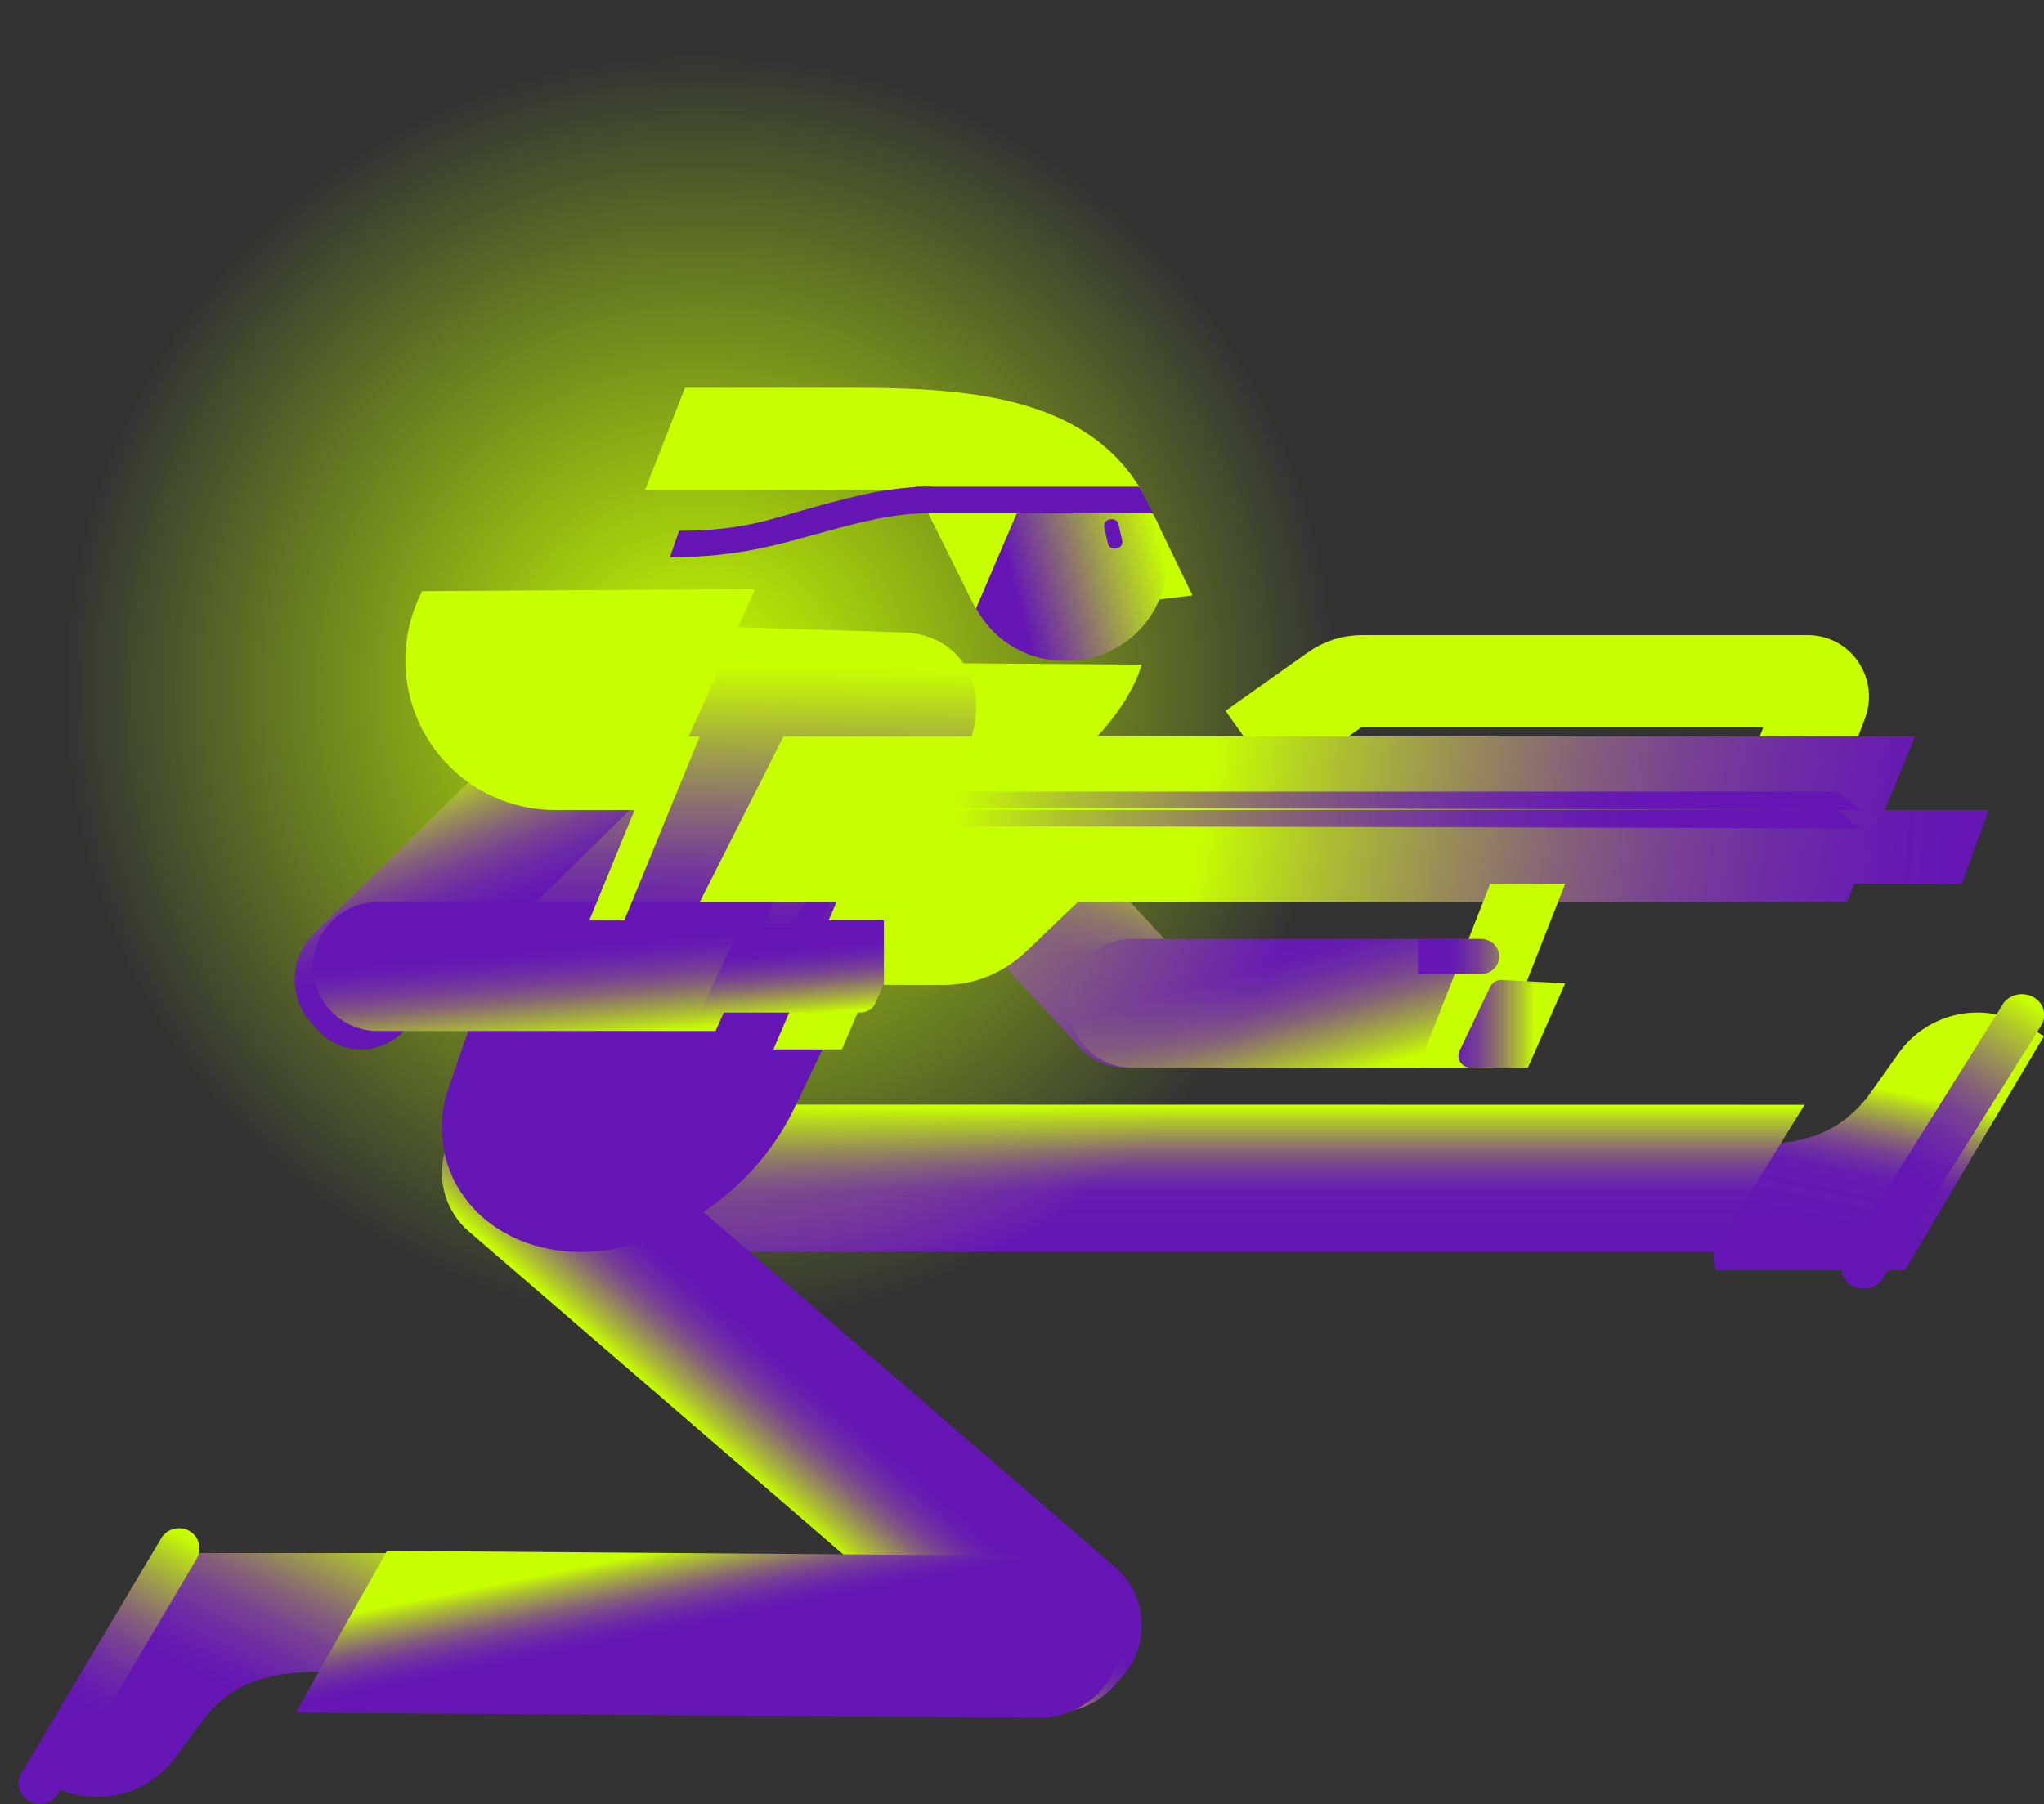 <svg xmlns="http://www.w3.org/2000/svg" xmlns:xlink="http://www.w3.org/1999/xlink" width="111" height="97.99" viewBox="0 0 111 97.99"><rect x="0" y="0" width="111" height="97.99" fill="#333333" stroke="none"/><defs><path id="htxqa" d="M64.65 2689L61 2699h4.3c4.92 0 12.38-5.4 13.7-9.9z"/><path id="htxqb" d="M123.54 2701H99l1.8-4H125z"/><path id="htxqd" d="M85 2693.65l4.48-3.18c.43-.3.94-.47 1.47-.47h24.24c.57 0 .96.6.75 1.14l-1.08 2.86"/><path id="htxqe" d="M110.11 2722h10.33l7.56-12.72-.97-.57a5.26 5.26 0 0 0-6.84 1.38l-1.77 2.49c-1.74 2.17-3.7 2.62-6.97 2.62-2.02 0-1.34 6.8-1.34 6.8z"/><path id="htxqg" d="M125.76 2707.56l-8.6 13.72a1.1 1.1 0 0 0 .45 1.57c.57.3 1.3.12 1.63-.4l8.6-13.73a1.1 1.1 0 0 0-.44-1.57c-.57-.3-1.3-.13-1.64.4z"/><path id="htxqi" d="M115 2713.01l-66.48-.01c-2.49 0-4.52 1.8-4.52 4s2.04 4 4.52 4l61.55-.01z"/><path id="htxqk" d="M62.5 2689.9l-.4.36a3.4 3.4 0 0 0-.2 4.8l13.76 14.85a3.45 3.45 0 0 0 4.84.2l.4-.37a3.4 3.4 0 0 0 .2-4.8l-13.76-14.85a3.45 3.45 0 0 0-4.84-.2z"/><path id="htxqm" d="M97 2704H78.52a3.52 3.52 0 0 0-3.52 3.5c0 1.92 1.59 3.5 3.52 3.5h15.56z"/><path id="htxqo" d="M17 2690.5c0-20.71 17.01-37.5 38-37.5s38 16.79 38 37.5-17.01 37.5-38 37.5-38-16.79-38-37.5z"/><path id="htxqq" d="M77.52 2744.56l.44-.5a4.2 4.2 0 0 0-.41-5.94l-29.09-25.1a4.28 4.28 0 0 0-5.98.42l-.44.5a4.2 4.2 0 0 0 .41 5.94l29.09 25.1a4.28 4.28 0 0 0 5.98-.42z"/><path id="htxqs" d="M41.2 2737.36H26.16l-7.42 12.04.95.53a5.29 5.29 0 0 0 6.71-1.3l1.74-2.36c1.7-2.05 3.62-2.47 6.83-2.47 2 0 6.23-6.44 6.23-6.44z"/><path id="htxqu" d="M20.13 2750.44l7.57-12.8a1.1 1.1 0 0 0-.97-1.63c-.4 0-.77.2-.97.54l-7.6 12.77c-.32.52-.14 1.19.4 1.5l.05.02c.53.3 1.22.12 1.52-.4z"/><path id="htxqw" d="M77.92 2741.93c0-2.42-2-4.4-4.48-4.42l-35.42-.27-4.96 8.79 40.33.27a4.46 4.46 0 0 0 4.53-4.37z"/><path id="htxqy" d="M48.99 2721c-3.3.13-6.06-1.37-7.33-3.88a6.54 6.54 0 0 1-.28-5.08l6.1-17.68c.12-.38.21-.78.28-1.18.56-3.3 3.96-6.25 7.28-6.18l10.93.35c3.36.07 5 3.2 3.44 6.59l-9.2 19.09c-2.05 4.46-6.7 7.76-11.22 7.96z"/><path id="htxqA" d="M79.86 2681.42l1.9 3.92-2.97.36z"/><path id="htxqB" d="M69.37 2683.59a5.4 5.4 0 0 1 5.5-5.31 5.4 5.4 0 0 1 5.5 5.3 5.4 5.4 0 0 1-5.5 5.31 5.4 5.4 0 0 1-5.5-5.3z"/><path id="htxqD" d="M77.66 2682.78l-.06.01a.37.37 0 0 1-.44-.27l-.2-.88a.36.36 0 0 1 .28-.42l.06-.01c.2-.04.4.08.44.27l.2.88c.04.2-.08.38-.28.42z"/><path id="htxqE" d="M54.2 2674.06h9.02c6.16 0 12.67.4 15.75 5.55H52.03z"/><path id="htxqF" d="M72.35 2680.57l-2.36 5.51-2.86-5.75z"/><path id="htxqG" d="M79.62 2680.88H67.43l-.74-1.44h12.18z"/><path id="htxqH" d="M53.38 2683.27l.5-1.44c3.57 0 5.07-.68 7.49-1.33 2.03-.55 3.95-1.07 6.24-1.07v1.44c-2.08 0-3.83.47-5.84 1.02-2.4.65-4.6 1.38-8.39 1.38z"/><path id="htxqI" d="M53.12 2690.47l-.35-.4a3.18 3.18 0 0 0-4.62-.15l-14.12 13.8a3.51 3.51 0 0 0-.15 4.81l.35.4a3.18 3.18 0 0 0 4.62.15l14.12-13.8a3.51 3.51 0 0 0 .15-4.81z"/><path id="htxqK" d="M117.3 2702H55l4.55-9H121z"/><path id="htxqM" d="M98.07 2711H94l3.93-10H102z"/><path id="htxqN" d="M62.72 2710H59l7.28-17H70z"/><path id="htxqP" d="M97.41 2704H94v1.91h3.41c.4 0 .76-.22.92-.57.3-.63-.19-1.34-.92-1.34zm4.59 2.41l-2.03 4.59h-3.09c-.5 0-.83-.49-.62-.92l1.66-3.47c.11-.24.37-.4.65-.38l3.43.18z"/><path id="htxqR" d="M55.86 2709l2.35-5.24.12-.26.67-1.5H37.5a3.51 3.51 0 0 0-3.5 3.5c0 1.92 1.58 3.5 3.5 3.5h18.36z"/><path id="htxqT" d="M57.66 2703.15h2.43l.64-1.15h1.36l-.44.99h3.44c.66 0 1.1.7.83 1.33l-1.36 3.13a.9.9 0 0 1-.83.55H55l2.33-4.92z"/><path id="htxqV" d="M65 2704h3.28c1.02 0 2-.42 2.8-1.2L74 2700"/><path id="htxqW" d="M68 2696.9l.5-.9h48.25l1.25 1s-49.9-.16-50-.1z"/><path id="htxqY" d="M68 2697.9l.5-.9h48.25l1.25 1s-49.9-.16-50-.1z"/><path id="htxqaa" d="M58 2685l-5.4 12h-5.38a8.14 8.14 0 0 1-7.29-11.89z"/><path id="htxqab" d="M49 2703h1.9l4.1-10h-1.9z"/><linearGradient id="htxqc" x1="85.45" x2="142.82" y1="2696.8" y2="2701.55" gradientUnits="userSpaceOnUse"><stop offset="0" stop-color="#c8ff00"/><stop offset=".1" stop-color="#afc52c"/><stop offset=".21" stop-color="#999055"/><stop offset=".31" stop-color="#866377"/><stop offset=".41" stop-color="#774193"/><stop offset=".51" stop-color="#6c2aa6"/><stop offset=".59" stop-color="#671bb1"/><stop offset=".66" stop-color="#6516b5"/></linearGradient><linearGradient id="htxqf" x1="119.31" x2="117.59" y1="2712.16" y2="2720.23" gradientUnits="userSpaceOnUse"><stop offset="0" stop-color="#c8ff00"/><stop offset=".1" stop-color="#afc52c"/><stop offset=".21" stop-color="#999055"/><stop offset=".31" stop-color="#866377"/><stop offset=".41" stop-color="#774193"/><stop offset=".51" stop-color="#6c2aa6"/><stop offset=".59" stop-color="#671bb1"/><stop offset="1" stop-color="#6516b5"/></linearGradient><linearGradient id="htxqh" x1="127.22" x2="117.96" y1="2707.4" y2="2722.31" gradientUnits="userSpaceOnUse"><stop offset="0" stop-color="#c8ff00"/><stop offset=".1" stop-color="#afc52c"/><stop offset=".21" stop-color="#999055"/><stop offset=".31" stop-color="#866377"/><stop offset=".41" stop-color="#774193"/><stop offset=".51" stop-color="#6c2aa6"/><stop offset=".59" stop-color="#671bb1"/><stop offset=".66" stop-color="#6516b5"/></linearGradient><linearGradient id="htxqj" x1="79.5" x2="79.5" y1="2713.13" y2="2721" gradientUnits="userSpaceOnUse"><stop offset="0" stop-color="#c8ff00"/><stop offset=".1" stop-color="#afc52c"/><stop offset=".21" stop-color="#999055"/><stop offset=".31" stop-color="#866377"/><stop offset=".41" stop-color="#774193"/><stop offset=".51" stop-color="#6c2aa6"/><stop offset=".59" stop-color="#671bb1"/><stop offset="1" stop-color="#6516b5"/></linearGradient><linearGradient id="htxql" x1="74.25" x2="68.03" y1="2695.78" y2="2705.51" gradientUnits="userSpaceOnUse"><stop offset="0" stop-color="#c8ff00"/><stop offset=".1" stop-color="#afc52c"/><stop offset=".21" stop-color="#999055"/><stop offset=".31" stop-color="#866377"/><stop offset=".41" stop-color="#774193"/><stop offset=".51" stop-color="#6c2aa6"/><stop offset=".59" stop-color="#671bb1"/><stop offset=".66" stop-color="#6516b5"/></linearGradient><linearGradient id="htxqn" x1="86" x2="82.89" y1="2712.59" y2="2701.41" gradientUnits="userSpaceOnUse"><stop offset="0" stop-color="#c8ff00"/><stop offset=".1" stop-color="#afc52c"/><stop offset=".21" stop-color="#999055"/><stop offset=".31" stop-color="#866377"/><stop offset=".41" stop-color="#774193"/><stop offset=".51" stop-color="#6c2aa6"/><stop offset=".59" stop-color="#671bb1"/><stop offset="1" stop-color="#6516b5"/></linearGradient><radialGradient id="htxqp" cx="55" cy="2690.5" r="34.46" gradientUnits="userSpaceOnUse"><stop offset="0" stop-color="#c8ff00"/><stop offset="1" stop-color="#c8ff00" stop-opacity="0"/></radialGradient><linearGradient id="htxqr" x1="56.96" x2="62.98" y1="2732.48" y2="2725.63" gradientUnits="userSpaceOnUse"><stop offset="0" stop-color="#c8ff00"/><stop offset=".1" stop-color="#afc52c"/><stop offset=".21" stop-color="#999055"/><stop offset=".31" stop-color="#866377"/><stop offset=".41" stop-color="#774193"/><stop offset=".51" stop-color="#6c2aa6"/><stop offset=".59" stop-color="#671bb1"/><stop offset=".66" stop-color="#6516b5"/></linearGradient><linearGradient id="htxqt" x1="34.46" x2="26.66" y1="2734.23" y2="2750.3" gradientUnits="userSpaceOnUse"><stop offset="0" stop-color="#c8ff00"/><stop offset=".1" stop-color="#afc52c"/><stop offset=".21" stop-color="#999055"/><stop offset=".31" stop-color="#866377"/><stop offset=".41" stop-color="#774193"/><stop offset=".51" stop-color="#6c2aa6"/><stop offset=".59" stop-color="#671bb1"/><stop offset=".66" stop-color="#6516b5"/></linearGradient><linearGradient id="htxqv" x1="27.11" x2="18.79" y1="2736.43" y2="2750.62" gradientUnits="userSpaceOnUse"><stop offset="0" stop-color="#c8ff00"/><stop offset=".1" stop-color="#afc52c"/><stop offset=".21" stop-color="#999055"/><stop offset=".31" stop-color="#866377"/><stop offset=".41" stop-color="#774193"/><stop offset=".51" stop-color="#6c2aa6"/><stop offset=".59" stop-color="#671bb1"/><stop offset=".66" stop-color="#6516b5"/></linearGradient><linearGradient id="htxqx" x1="54.08" x2="55.4" y1="2736.99" y2="2743.5" gradientUnits="userSpaceOnUse"><stop offset="0" stop-color="#c8ff00"/><stop offset=".1" stop-color="#afc52c"/><stop offset=".21" stop-color="#999055"/><stop offset=".31" stop-color="#866377"/><stop offset=".41" stop-color="#774193"/><stop offset=".51" stop-color="#6c2aa6"/><stop offset=".59" stop-color="#671bb1"/><stop offset=".66" stop-color="#6516b5"/></linearGradient><linearGradient id="htxqz" x1="55.61" x2="55.34" y1="2689.18" y2="2712.24" gradientUnits="userSpaceOnUse"><stop offset="0" stop-color="#c8ff00"/><stop offset=".04" stop-color="#c1ee0c"/><stop offset=".2" stop-color="#a0a248"/><stop offset=".35" stop-color="#876677"/><stop offset=".47" stop-color="#753b99"/><stop offset=".57" stop-color="#6920ad"/><stop offset=".63" stop-color="#6516b5"/></linearGradient><linearGradient id="htxqC" x1="80.12" x2="72.01" y1="2682.6" y2="2684.86" gradientUnits="userSpaceOnUse"><stop offset="0" stop-color="#c8ff00"/><stop offset="1" stop-color="#6516b5"/></linearGradient><linearGradient id="htxqJ" x1="41.57" x2="46.23" y1="2694.55" y2="2706.5" gradientUnits="userSpaceOnUse"><stop offset="0" stop-color="#c8ff00"/><stop offset=".1" stop-color="#afc52c"/><stop offset=".21" stop-color="#999055"/><stop offset=".31" stop-color="#866377"/><stop offset=".41" stop-color="#774193"/><stop offset=".51" stop-color="#6c2aa6"/><stop offset=".59" stop-color="#671bb1"/><stop offset=".66" stop-color="#6516b5"/></linearGradient><linearGradient id="htxqL" x1="81.95" x2="143.21" y1="2698.76" y2="2709.73" gradientUnits="userSpaceOnUse"><stop offset="0" stop-color="#c8ff00"/><stop offset=".1" stop-color="#afc52c"/><stop offset=".21" stop-color="#999055"/><stop offset=".31" stop-color="#866377"/><stop offset=".41" stop-color="#774193"/><stop offset=".51" stop-color="#6c2aa6"/><stop offset=".59" stop-color="#671bb1"/><stop offset="1" stop-color="#6516b5"/></linearGradient><linearGradient id="htxqO" x1="84.89" x2="133.51" y1="2703.07" y2="2706.83" gradientUnits="userSpaceOnUse"><stop offset="0" stop-color="#c8ff00"/><stop offset=".1" stop-color="#afc52c"/><stop offset=".21" stop-color="#999055"/><stop offset=".31" stop-color="#866377"/><stop offset=".41" stop-color="#774193"/><stop offset=".51" stop-color="#6c2aa6"/><stop offset=".59" stop-color="#671bb1"/><stop offset=".66" stop-color="#6516b5"/></linearGradient><linearGradient id="htxqQ" x1="100.33" x2="92.86" y1="2707.5" y2="2707.5" gradientUnits="userSpaceOnUse"><stop offset="0" stop-color="#c8ff00"/><stop offset=".1" stop-color="#afc52c"/><stop offset=".21" stop-color="#999055"/><stop offset=".31" stop-color="#866377"/><stop offset=".41" stop-color="#774193"/><stop offset=".51" stop-color="#6c2aa6"/><stop offset=".59" stop-color="#671bb1"/><stop offset=".66" stop-color="#6516b5"/></linearGradient><linearGradient id="htxqS" x1="47.02" x2="46.33" y1="2709.59" y2="2701.93" gradientUnits="userSpaceOnUse"><stop offset="0" stop-color="#c8ff00"/><stop offset=".1" stop-color="#afc52c"/><stop offset=".21" stop-color="#999055"/><stop offset=".31" stop-color="#866377"/><stop offset=".41" stop-color="#774193"/><stop offset=".51" stop-color="#6c2aa6"/><stop offset=".59" stop-color="#671bb1"/><stop offset=".66" stop-color="#6516b5"/></linearGradient><linearGradient id="htxqU" x1="60.69" x2="60.21" y1="2708.14" y2="2702.58" gradientUnits="userSpaceOnUse"><stop offset="0" stop-color="#c8ff00"/><stop offset=".1" stop-color="#afc52c"/><stop offset=".21" stop-color="#999055"/><stop offset=".31" stop-color="#866377"/><stop offset=".41" stop-color="#774193"/><stop offset=".51" stop-color="#6c2aa6"/><stop offset=".59" stop-color="#671bb1"/><stop offset=".66" stop-color="#6516b5"/></linearGradient><linearGradient id="htxqX" x1="68.75" x2="126.46" y1="2696.8" y2="2696.1" gradientUnits="userSpaceOnUse"><stop offset="0" stop-color="#c8ff00"/><stop offset=".1" stop-color="#afc52c"/><stop offset=".21" stop-color="#999055"/><stop offset=".31" stop-color="#866377"/><stop offset=".41" stop-color="#774193"/><stop offset=".51" stop-color="#6c2aa6"/><stop offset=".59" stop-color="#671bb1"/><stop offset=".66" stop-color="#6516b5"/></linearGradient><linearGradient id="htxqZ" x1="68.75" x2="126.46" y1="2697.8" y2="2697.1" gradientUnits="userSpaceOnUse"><stop offset="0" stop-color="#c8ff00"/><stop offset=".1" stop-color="#afc52c"/><stop offset=".21" stop-color="#999055"/><stop offset=".31" stop-color="#866377"/><stop offset=".41" stop-color="#774193"/><stop offset=".51" stop-color="#6c2aa6"/><stop offset=".59" stop-color="#671bb1"/><stop offset=".66" stop-color="#6516b5"/></linearGradient></defs><g><g transform="translate(-17 -2653)"><g><use fill="#c8ff00" xlink:href="#htxqa"/></g><g><use fill="url(#htxqc)" xlink:href="#htxqb"/></g><g><use fill="#fff" fill-opacity="0" stroke="#c8ff00" stroke-miterlimit="50" stroke-width="5" xlink:href="#htxqd"/></g><g><use fill="url(#htxqf)" xlink:href="#htxqe"/></g><g><use fill="url(#htxqh)" xlink:href="#htxqg"/></g><g><use fill="url(#htxqj)" xlink:href="#htxqi"/></g><g><use fill="url(#htxql)" xlink:href="#htxqk"/></g><g><use fill="url(#htxqn)" xlink:href="#htxqm"/></g><g><use fill="url(#htxqp)" xlink:href="#htxqo"/></g><g><use fill="url(#htxqr)" xlink:href="#htxqq"/></g><g><g><use fill="url(#htxqt)" xlink:href="#htxqs"/></g><g><use fill="url(#htxqv)" xlink:href="#htxqu"/></g><g><use fill="url(#htxqx)" xlink:href="#htxqw"/></g></g><g><use fill="url(#htxqz)" xlink:href="#htxqy"/></g><g><g><use fill="#c8ff00" xlink:href="#htxqA"/></g><g><use fill="url(#htxqC)" xlink:href="#htxqB"/></g><g><use fill="#6516b5" xlink:href="#htxqD"/></g><g><use fill="#c8ff00" xlink:href="#htxqE"/></g><g><use fill="#c8ff00" xlink:href="#htxqF"/></g><g><use fill="#6516b5" xlink:href="#htxqG"/></g><g><use fill="#6516b5" xlink:href="#htxqH"/></g></g><g><use fill="url(#htxqJ)" xlink:href="#htxqI"/></g><g><use fill="url(#htxqL)" xlink:href="#htxqK"/></g><g><use fill="#c8ff00" xlink:href="#htxqM"/></g><g><use fill="url(#htxqO)" xlink:href="#htxqN"/></g><g><use fill="url(#htxqQ)" xlink:href="#htxqP"/></g><g><use fill="url(#htxqS)" xlink:href="#htxqR"/></g><g><use fill="url(#htxqU)" xlink:href="#htxqT"/></g><g><use fill="#fff" fill-opacity="0" stroke="#c8ff00" stroke-miterlimit="50" stroke-width="5" xlink:href="#htxqV"/></g><g><use fill="url(#htxqX)" xlink:href="#htxqW"/></g><g><use fill="url(#htxqZ)" xlink:href="#htxqY"/></g><g><use fill="#c8ff00" xlink:href="#htxqaa"/></g><g><use fill="#c8ff00" xlink:href="#htxqab"/></g></g></g></svg>